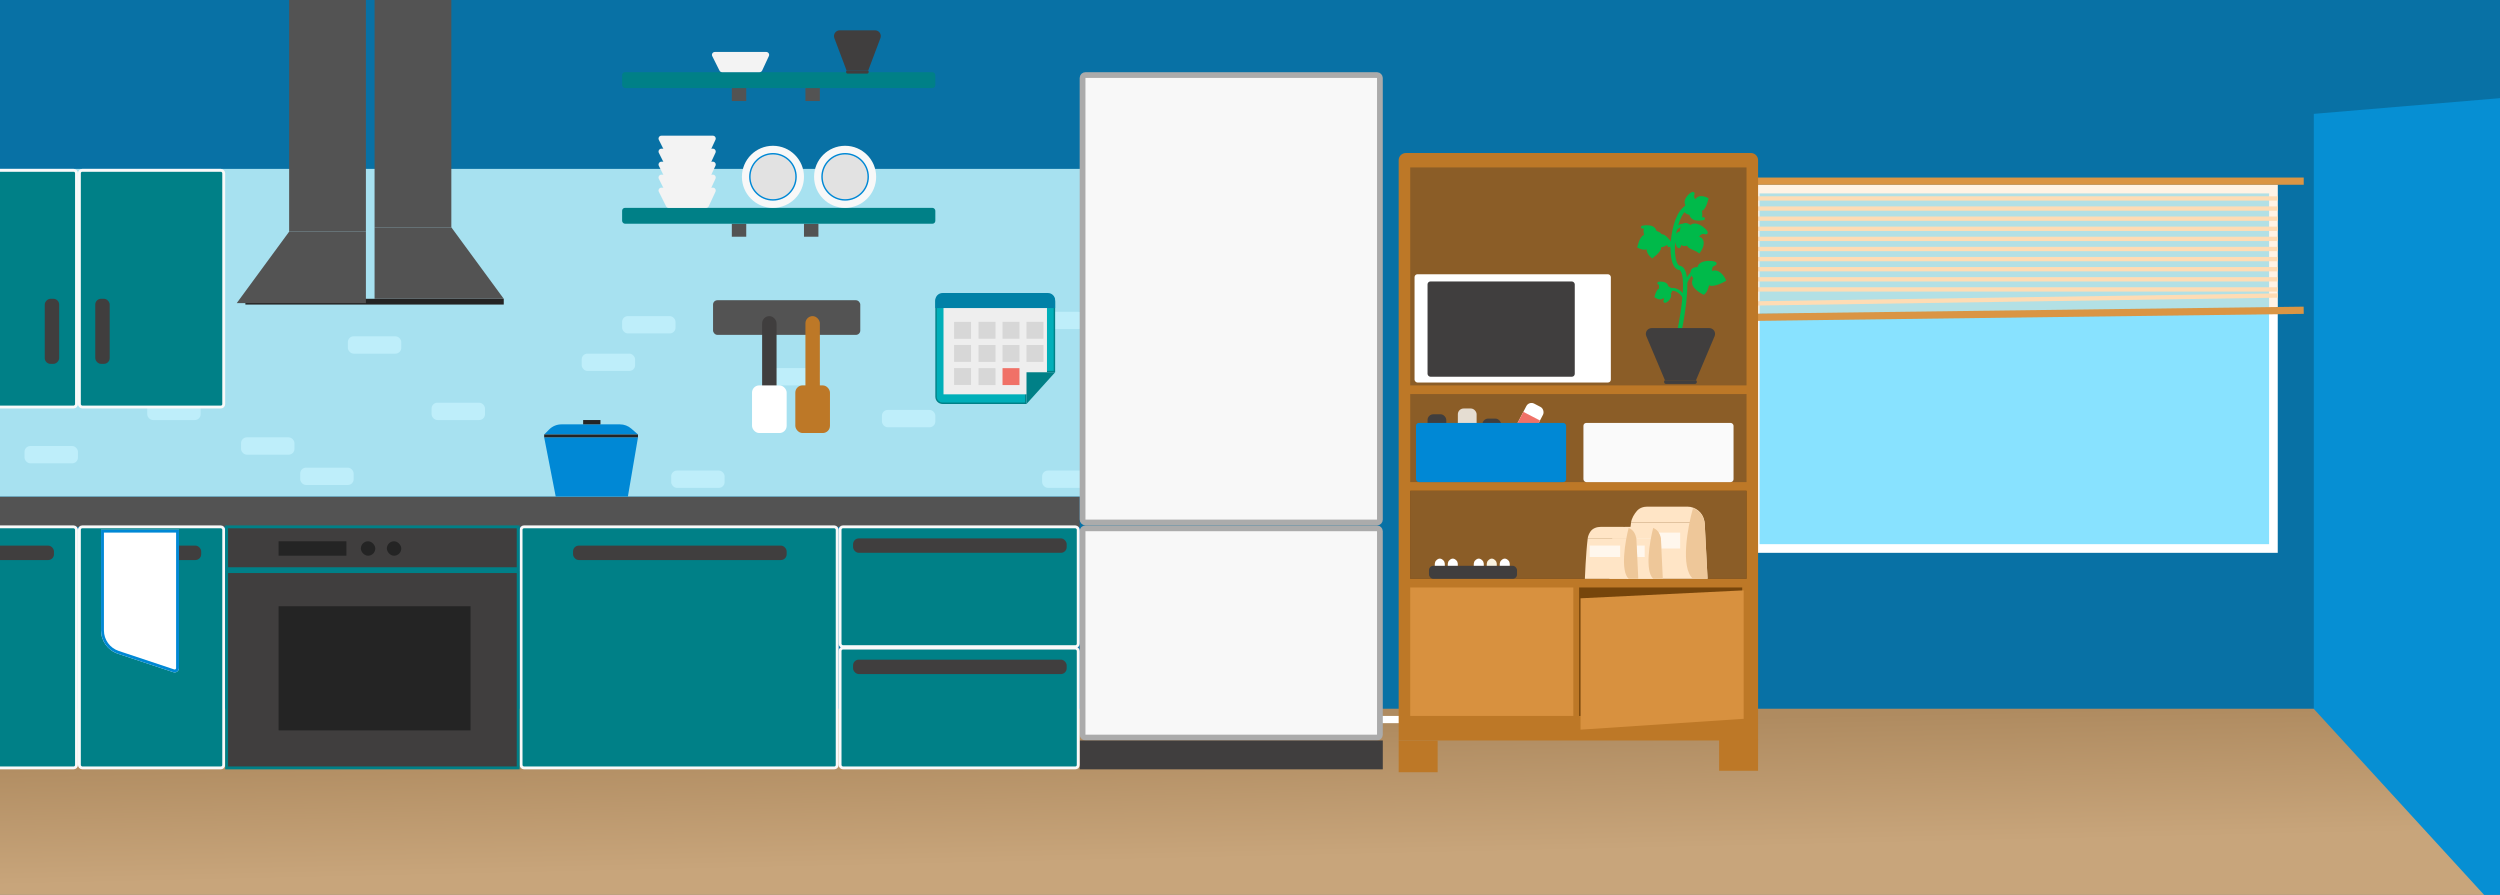 <svg width="1732" height="620" viewBox="0 0 1732 620" fill="none" xmlns="http://www.w3.org/2000/svg">
<g clip-path="url(#clip0_1_2)">
<rect width="1732" height="620" fill="white"/>
<path d="M1732 -460H0V621H1732V-460Z" fill="#0871A5"/>
<rect x="-50" y="491" width="1782" height="129" fill="url(#paint0_linear_1_2)"/>
<path d="M1603 78.879L1732 68V632L1603 491.125V78.879Z" fill="#068FD3"/>
<rect y="344" width="748" height="21" fill="#535353"/>
<rect y="117" width="865" height="227" fill="#A7E1F0"/>
<rect x="299" y="279" width="37" height="12" rx="4" fill="#BEEEFA"/>
<rect x="241" y="233" width="37" height="12" rx="4" fill="#BEEEFA"/>
<rect x="403" y="245" width="37" height="12" rx="4" fill="#BEEEFA"/>
<rect x="531" y="255" width="37" height="12" rx="4" fill="#BEEEFA"/>
<rect x="465" y="326" width="37" height="12" rx="4" fill="#BEEEFA"/>
<rect x="611" y="284" width="37" height="12" rx="4" fill="#BEEEFA"/>
<rect x="714" y="216" width="37" height="12" rx="4" fill="#BEEEFA"/>
<rect x="722" y="326" width="37" height="12" rx="4" fill="#BEEEFA"/>
<rect x="821" y="237" width="37" height="12" rx="4" fill="#BEEEFA"/>
<rect x="208" y="324" width="37" height="12" rx="4" fill="#BEEEFA"/>
<rect x="167" y="303" width="37" height="12" rx="4" fill="#BEEEFA"/>
<rect x="102" y="279" width="37" height="12" rx="4" fill="#BEEEFA"/>
<rect x="102" y="213" width="37" height="12" rx="4" fill="#BEEEFA"/>
<rect x="17" y="309" width="37" height="12" rx="4" fill="#BEEEFA"/>
<rect x="431" y="219" width="37" height="12" rx="4" fill="#BEEEFA"/>
<rect y="251" width="37" height="12" rx="4" fill="#BEEEFA"/>
<rect x="951" y="496" width="27" height="5" fill="white"/>
<rect x="750" y="366" width="206" height="145" rx="2" fill="#F8F8F8" stroke="#ABABAB" stroke-width="4"/>
<rect x="750" y="52" width="206" height="310" rx="2" fill="#F8F8F8" stroke="#ABABAB" stroke-width="4"/>
<rect x="748" y="513" width="210" height="20" fill="#403E3E"/>
<rect x="361" y="365" width="219" height="167" rx="2" fill="#008087" stroke="#F9F9F9" stroke-width="2"/>
<rect x="397" y="378" width="148" height="10" rx="4" fill="#403E3E"/>
<rect x="55" y="365" width="100" height="167" rx="2" fill="#008087" stroke="#F9F9F9" stroke-width="2"/>
<rect x="71.077" y="378" width="68.308" height="10" rx="4" fill="#403E3E"/>
<rect x="55" y="118" width="100" height="164" rx="2" fill="#008087" stroke="#F9F9F9" stroke-width="2"/>
<rect x="66" y="207" width="10" height="45.086" rx="4" fill="#403E3E"/>
<rect x="-1" y="1" width="100" height="164" rx="2" transform="matrix(-1 0 0 1 52 117)" fill="#008087" stroke="#F9F9F9" stroke-width="2"/>
<rect width="10" height="45.086" rx="4" transform="matrix(-1 0 0 1 41 207)" fill="#403E3E"/>
<rect x="-47" y="365" width="100" height="167" rx="2" fill="#008087" stroke="#F9F9F9" stroke-width="2"/>
<rect x="-30.923" y="378" width="68.308" height="10" rx="4" fill="#403E3E"/>
<rect x="582" y="365" width="165" height="83" rx="2" fill="#008087" stroke="#F9F9F9" stroke-width="2"/>
<rect x="591" y="373" width="148" height="10" rx="4" fill="#403E3E"/>
<rect x="582" y="449" width="165" height="83" rx="2" fill="#008087" stroke="#F9F9F9" stroke-width="2"/>
<rect x="591" y="457" width="148" height="10" rx="4" fill="#403E3E"/>
<g filter="url(#filter0_d_1_2)">
<path d="M71 363H125V458.838C125 460.885 122.994 462.331 121.051 461.684L82.624 448.875C75.682 446.561 71 440.064 71 432.747V363Z" fill="white"/>
<path d="M72 364H124V458.838C124 460.203 122.663 461.167 121.368 460.735L82.94 447.926C76.407 445.748 72 439.634 72 432.747V364Z" stroke="#0088D5" stroke-width="2"/>
</g>
<rect x="157" y="396" width="202" height="136" fill="#403E3E" stroke="#008087" stroke-width="2"/>
<rect x="157" y="365" width="202" height="29" fill="#403E3E" stroke="#008087" stroke-width="2"/>
<rect x="193" y="420" width="133" height="86" fill="#242424"/>
<rect x="193" y="375" width="47" height="10" fill="#242424"/>
<rect x="250" y="375" width="10" height="10" rx="5" fill="#242424"/>
<rect x="268" y="375" width="10" height="10" rx="5" fill="#242424"/>
<g filter="url(#filter1_d_1_2)">
<path d="M378 303H443L436 344H386L378 303Z" fill="#0088D5"/>
<path d="M443 301L378 301L381.485 297.515C383.736 295.264 386.788 294 389.971 294L430.491 294C433.398 294 436.206 295.055 438.393 296.969L443 301Z" fill="#0088D5"/>
<rect x="378" y="301" width="65" height="2" fill="#242424"/>
<rect x="405" y="291" width="12" height="3" fill="#242424"/>
</g>
<g filter="url(#filter2_d_1_2)">
<rect x="494" y="204" width="102" height="24" rx="3" fill="#535353"/>
<rect x="558" y="215" width="10" height="55" rx="5" fill="#BD7827"/>
<rect x="551" y="263" width="24" height="33" rx="5" fill="#BD7827"/>
<rect x="528" y="215" width="10" height="55" rx="5" fill="#403E3E"/>
<rect x="521" y="263" width="24" height="33" rx="5" fill="white"/>
</g>
<g filter="url(#filter3_d_1_2)">
<rect x="170" y="200" width="179" height="4" fill="#242424"/>
<g filter="url(#filter4_d_1_2)">
<path d="M259.5 150.5H206.314L170 200H259.5V150.5Z" fill="#535353"/>
<path d="M259.5 150.5H206.314V-114H259.5V150.5Z" fill="#535353"/>
</g>
<path d="M259.5 150.5H312.686L349 200H259.5V150.5Z" fill="#535353"/>
<path d="M259.5 150.5H312.686V-114H259.5V150.5Z" fill="#535353"/>
</g>
<rect x="507" y="155" width="10" height="9" fill="#535353"/>
<rect x="557" y="155" width="10" height="9" fill="#535353"/>
<rect x="431" y="144" width="217" height="11" rx="2" fill="#008087"/>
<rect x="507" y="61" width="10" height="9" fill="#535353"/>
<rect x="558" y="61" width="10" height="9" fill="#535353"/>
<rect x="431" y="50" width="217" height="11" rx="2" fill="#008087"/>
<g filter="url(#filter5_d_1_2)">
<path d="M458.447 96.894C457.782 95.565 458.749 94 460.236 94H495.866C497.328 94 498.296 95.517 497.68 96.842L493.038 106.842C492.71 107.548 492.002 108 491.224 108H465.236C464.479 108 463.786 107.572 463.447 106.894L458.447 96.894Z" fill="#F3F3F3"/>
</g>
<g filter="url(#filter6_d_1_2)">
<path d="M458.447 105.894C457.782 104.565 458.749 103 460.236 103H495.866C497.328 103 498.296 104.517 497.68 105.842L493.038 115.842C492.71 116.548 492.002 117 491.224 117H465.236C464.479 117 463.786 116.572 463.447 115.894L458.447 105.894Z" fill="#F3F3F3"/>
</g>
<g filter="url(#filter7_d_1_2)">
<path d="M458.447 114.894C457.782 113.565 458.749 112 460.236 112H495.866C497.328 112 498.296 113.517 497.68 114.842L493.038 124.842C492.71 125.548 492.002 126 491.224 126H465.236C464.479 126 463.786 125.572 463.447 124.894L458.447 114.894Z" fill="#F3F3F3"/>
</g>
<g filter="url(#filter8_d_1_2)">
<path d="M458.447 123.894C457.782 122.565 458.749 121 460.236 121H495.866C497.328 121 498.296 122.517 497.68 123.842L493.038 133.842C492.71 134.548 492.002 135 491.224 135H465.236C464.479 135 463.786 134.572 463.447 133.894L458.447 123.894Z" fill="#F3F3F3"/>
</g>
<g filter="url(#filter9_d_1_2)">
<path d="M458.447 132.894C457.782 131.565 458.749 130 460.236 130H495.866C497.328 130 498.296 131.517 497.68 132.842L493.038 142.842C492.71 143.548 492.002 144 491.224 144H465.236C464.479 144 463.786 143.572 463.447 142.894L458.447 132.894Z" fill="#F3F3F3"/>
</g>
<g filter="url(#filter10_d_1_2)">
<path d="M495.447 38.894C494.782 37.565 495.749 36 497.236 36H532.866C534.328 36 535.296 37.517 534.68 38.842L530.038 48.842C529.71 49.548 529.002 50 528.224 50H502.236C501.479 50 500.786 49.572 500.447 48.894L495.447 38.894Z" fill="#F3F3F3"/>
</g>
<g filter="url(#filter11_d_1_2)">
<path d="M580.039 26.41C579.053 23.795 580.986 21 583.782 21H608.218C611.014 21 612.947 23.795 611.961 26.411L603.448 49H588.552L580.039 26.41Z" fill="#403E3E"/>
<path d="M603.448 49H588.552V49C587.726 49.666 588.196 51 589.257 51H602.743C603.804 51 604.274 49.666 603.448 49V49Z" fill="#403E3E"/>
</g>
<rect x="1216.02" y="131" width="359" height="249" fill="#88E2FF" stroke="white" stroke-width="6"/>
<rect x="1212.02" y="127" width="366" height="90" fill="#FFDCB4" fill-opacity="0.35"/>
<rect x="1196.02" y="123" width="400" height="5" fill="#DA9544"/>
<rect x="1213.02" y="136" width="365" height="3" fill="#FFDCB4"/>
<rect x="1213.02" y="150" width="365" height="3" fill="#FFDCB4"/>
<rect x="1213.02" y="164" width="365" height="3" fill="#FFDCB4"/>
<rect x="1213.02" y="178" width="365" height="3" fill="#FFDCB4"/>
<rect x="1213.02" y="192" width="365" height="3" fill="#FFDCB4"/>
<rect x="1213.01" y="208.761" width="365" height="3" transform="rotate(-0.867 1213.01 208.761)" fill="#FFDCB4"/>
<rect x="1213.02" y="199" width="365" height="3" fill="#FFDCB4"/>
<rect x="1213.02" y="185" width="365" height="3" fill="#FFDCB4"/>
<rect x="1213.02" y="171" width="365" height="3" fill="#FFDCB4"/>
<rect x="1213.02" y="157" width="365" height="3" fill="#FFDCB4"/>
<rect x="1213.02" y="143" width="365" height="3" fill="#FFDCB4"/>
<rect x="1196" y="217.556" width="400" height="5" transform="rotate(-0.732 1196 217.556)" fill="#DA9544"/>
<rect x="1215.02" y="127" width="2" height="199" fill="#DA9544"/>
<circle cx="535.5" cy="122.5" r="21.5" fill="#F8F8F8"/>
<circle cx="535.5" cy="122.5" r="16" fill="#E2E2E2" stroke="#0088D5"/>
<circle cx="585.5" cy="122.5" r="21.5" fill="#F8F8F8"/>
<circle cx="585.5" cy="122.5" r="16" fill="#E2E2E2" stroke="#0088D5"/>
<path d="M710.664 262.921V279.372H653C650.515 279.372 648.5 277.358 648.5 274.872V208.781C648.5 206.296 650.515 204.281 653 204.281H726C728.485 204.281 730.5 206.296 730.5 208.781V257.421H716.164C713.126 257.421 710.664 259.884 710.664 262.921Z" fill="#00AFB9" stroke="#008087"/>
<path d="M648 208C648 205.239 650.239 203 653 203H726C728.761 203 731 205.239 731 208V213.412H648V208Z" fill="#0081A7"/>
<path d="M653.655 213.412H725.345V258.225L718.298 265.708L711.251 273.192H653.655V213.412Z" fill="#EEEEEE"/>
<rect x="694.546" y="255.058" width="11.745" height="11.713" fill="#F07167"/>
<rect x="677.929" y="255.058" width="11.745" height="11.713" fill="#D7D7D7"/>
<rect x="677.929" y="239.007" width="11.745" height="11.713" fill="#D7D7D7"/>
<rect x="694.546" y="239.007" width="11.745" height="11.713" fill="#D7D7D7"/>
<rect x="711.164" y="239.007" width="11.745" height="11.713" fill="#D7D7D7"/>
<rect x="711.164" y="222.956" width="11.745" height="11.713" fill="#D7D7D7"/>
<rect x="694.546" y="222.956" width="11.745" height="11.713" fill="#D7D7D7"/>
<rect x="677.929" y="222.956" width="11.745" height="11.713" fill="#D7D7D7"/>
<rect x="661" y="223" width="11.745" height="11.713" fill="#D7D7D7"/>
<rect x="661" y="239" width="11.745" height="11.713" fill="#D7D7D7"/>
<rect x="661" y="255" width="11.745" height="11.713" fill="#D7D7D7"/>
<path d="M731 257.921L711.164 279.872V257.921H731Z" fill="#008087"/>
<g filter="url(#filter12_d_1_2)">
<path d="M974 111C974 108.239 976.239 106 979 106H1218C1220.76 106 1223 108.239 1223 111V513H974V111Z" fill="#BD7827"/>
<rect x="974" y="513" width="27" height="22" fill="#BD7827"/>
<rect x="1196" y="512" width="27" height="22" fill="#BD7827"/>
<rect x="982" y="116" width="233" height="151" fill="#8B5D27"/>
<rect x="982" y="273" width="233" height="61" fill="#8B5D27"/>
<rect x="982" y="340" width="233" height="61" fill="#76450B"/>
<rect x="982" y="340" width="233" height="61" fill="#8B5D27"/>
<rect x="982" y="407" width="113" height="89" fill="#D8913F"/>
<rect x="1099" y="407" width="113" height="89" fill="#76450B"/>
<g filter="url(#filter13_d_1_2)">
<path d="M1102 412.5L1215 407V496L1102 503.5V412.5Z" fill="#D8913F"/>
</g>
<g filter="url(#filter14_d_1_2)">
<path d="M1171.58 230.025C1174.52 215.988 1178.64 187.65 1171.58 186.597C1162.75 185.281 1166.73 143.388 1179.75 144.046" stroke="#00BA4A" stroke-width="3"/>
<path d="M1175.02 207.454C1173.44 204.444 1168.83 199.242 1162.98 202.51M1175.66 197.135C1177.6 193.051 1181.85 186.086 1185.98 188.322" stroke="#00BA4A" stroke-width="2"/>
<path d="M1166.85 173.704C1165.56 168.903 1160.92 160.806 1152.66 166.825" stroke="#00BA4A" stroke-width="2"/>
<path d="M1168.14 160.591C1169.79 158.513 1173.73 155.131 1176.31 158.226" stroke="#00BA4A" stroke-width="2"/>
<path d="M1160.25 205.652C1159.56 208.432 1156.66 207.338 1155.29 206.443C1155.93 204.104 1157.59 200.019 1159.13 202.399C1157.21 199.254 1159.55 197.084 1157.81 197.142C1157.66 197.153 1157.54 197.166 1157.45 197.178C1157.41 197.183 1157.38 197.188 1157.35 197.194C1157.15 197.227 1157.21 197.206 1157.45 197.178C1157.58 197.158 1157.7 197.146 1157.81 197.142C1159.25 197.031 1162.86 197.083 1162.92 200.191C1163.6 200.185 1167.28 201.648 1164.31 204.257C1166.54 207.129 1160.57 211.224 1161.5 209.312C1162.25 207.783 1160.98 206.235 1160.25 205.652Z" fill="#00BA4A"/>
<path d="M1164.31 204.257C1163.24 203.564 1160.93 202.873 1160.25 205.652M1164.31 204.257C1167.28 201.648 1163.6 200.185 1162.92 200.191M1164.31 204.257C1166.54 207.129 1160.57 211.224 1161.5 209.312C1162.25 207.783 1160.98 206.235 1160.25 205.652M1160.25 205.652C1159.56 208.432 1156.66 207.338 1155.29 206.443C1155.93 204.104 1157.59 200.019 1159.13 202.399M1159.13 202.399C1161.06 205.373 1162.24 200.197 1162.92 200.191M1159.13 202.399C1157.06 199.018 1159.92 196.763 1157.35 197.194C1156.27 197.373 1162.84 195.99 1162.92 200.191" stroke="#00BA4A" stroke-width="2"/>
<path d="M1193.44 190.136C1197.88 187.502 1201.44 192.333 1202.67 195.078C1198.83 197.221 1191.22 200.308 1191.45 195.509C1190.91 202.18 1188.27 204.106 1188.27 204.106C1188.27 204.106 1177.65 199.031 1182.5 193.724C1181.36 192.919 1176.93 186.698 1184.99 187.007C1184.66 180.778 1199.51 182.836 1195.68 184.092C1192.61 185.096 1192.91 188.54 1193.44 190.136Z" fill="#00BA4A"/>
<path d="M1184.99 187.007C1185.96 189.148 1189.01 192.771 1193.44 190.136M1184.99 187.007C1176.93 186.698 1181.36 192.919 1182.5 193.724M1184.99 187.007C1184.66 180.778 1199.51 182.836 1195.68 184.092C1192.61 185.096 1192.91 188.54 1193.44 190.136M1193.44 190.136C1197.88 187.502 1201.44 192.333 1202.67 195.078C1198.83 197.221 1191.22 200.308 1191.45 195.509M1191.45 195.509C1191.75 189.51 1183.64 194.529 1182.5 193.724M1191.45 195.509C1190.91 202.18 1188.27 204.106 1188.27 204.106C1188.27 204.106 1177.65 199.031 1182.5 193.724" stroke="#00BA4A" stroke-width="2"/>
<path d="M1150.89 170.183C1149.99 174.269 1145.51 173.047 1143.38 171.925C1144.24 168.478 1146.57 162.394 1149.03 165.634C1145.95 161.338 1149.41 157.928 1146.77 158.224C1146.55 158.258 1146.36 158.291 1146.21 158.319C1146.16 158.33 1146.11 158.342 1146.06 158.355C1145.76 158.427 1145.85 158.389 1146.21 158.319C1146.42 158.274 1146.61 158.242 1146.77 158.224C1148.95 157.889 1154.46 157.524 1154.7 161.993C1155.73 161.902 1161.42 163.562 1157.02 167.68C1160.56 171.545 1151.65 178.168 1152.98 175.302C1154.05 173.008 1152.03 170.934 1150.89 170.183Z" fill="#00BA4A"/>
<path d="M1157.02 167.68C1155.36 166.812 1151.8 166.097 1150.89 170.183M1157.02 167.68C1161.42 163.562 1155.73 161.902 1154.7 161.993M1157.02 167.68C1160.56 171.545 1151.65 178.168 1152.98 175.302C1154.05 173.008 1152.03 170.934 1150.89 170.183M1150.89 170.183C1149.99 174.269 1145.51 173.047 1143.38 171.925C1144.24 168.478 1146.57 162.394 1149.03 165.634M1149.03 165.634C1152.12 169.683 1153.66 162.084 1154.7 161.993M1149.03 165.634C1145.72 161.016 1149.97 157.421 1146.06 158.355C1144.43 158.743 1154.38 155.953 1154.7 161.993" stroke="#00BA4A" stroke-width="2"/>
<path d="M1151.4 171.16C1147.98 173.569 1150.83 177.234 1152.68 178.765C1155.54 176.647 1160.25 172.155 1156.31 171.124C1161.47 172.318 1163.28 167.808 1164.03 170.365C1164.08 170.582 1164.12 170.768 1164.15 170.912C1164.16 170.962 1164.17 171.013 1164.18 171.066C1164.23 171.373 1164.22 171.27 1164.15 170.912C1164.11 170.702 1164.07 170.521 1164.03 170.365C1163.49 168.216 1161.71 162.994 1157.49 164.495C1157.18 163.504 1153.46 158.896 1151.35 164.54C1146.42 162.764 1143.74 173.534 1145.87 171.201C1147.58 169.334 1150.27 170.396 1151.4 171.16Z" fill="#00BA4A"/>
<path d="M1151.35 164.54C1152.79 165.743 1154.82 168.752 1151.4 171.16M1151.35 164.54C1153.46 158.896 1157.18 163.504 1157.49 164.495M1151.35 164.54C1146.42 162.764 1143.74 173.534 1145.87 171.201C1147.58 169.334 1150.27 170.396 1151.4 171.16M1151.4 171.16C1147.98 173.569 1150.83 177.234 1152.68 178.765C1155.54 176.647 1160.25 172.155 1156.31 171.124M1156.31 171.124C1151.39 169.836 1157.81 165.485 1157.49 164.495M1156.31 171.124C1161.85 172.408 1163.53 167.099 1164.18 171.066C1164.44 172.72 1163.19 162.466 1157.49 164.495" stroke="#00BA4A" stroke-width="2"/>
<path d="M1183.06 140.718C1183.93 136.625 1188.42 137.81 1190.56 138.915C1189.73 142.368 1187.45 148.471 1184.95 145.252C1188.07 149.522 1184.64 152.96 1187.28 152.643C1187.5 152.607 1187.69 152.572 1187.83 152.543C1187.88 152.532 1187.93 152.519 1187.99 152.507C1188.29 152.432 1188.19 152.47 1187.83 152.543C1187.63 152.59 1187.44 152.624 1187.28 152.643C1185.1 152.996 1179.59 153.406 1179.32 148.939C1178.28 149.039 1172.59 147.426 1176.95 143.272C1173.38 139.436 1182.24 132.74 1180.93 135.617C1179.88 137.919 1181.91 139.977 1183.06 140.718Z" fill="#00BA4A"/>
<path d="M1176.95 143.272C1178.62 144.126 1182.19 144.811 1183.06 140.718M1176.95 143.272C1172.59 147.426 1178.28 149.039 1179.32 148.939M1176.95 143.272C1173.38 139.436 1182.24 132.74 1180.93 135.617C1179.88 137.919 1181.91 139.977 1183.06 140.718M1183.06 140.718C1183.93 136.625 1188.42 137.81 1190.56 138.915C1189.73 142.368 1187.45 148.471 1184.95 145.252M1184.95 145.252C1181.84 141.229 1180.35 148.84 1179.32 148.939M1184.95 145.252C1188.31 149.842 1184.08 153.472 1187.99 152.507C1189.61 152.104 1179.69 154.976 1179.32 148.939" stroke="#00BA4A" stroke-width="2"/>
<path d="M1183.63 165.636C1188.75 166.223 1187.92 171.339 1185.12 175.209C1181.9 172.844 1175.23 172.186 1178.57 168.615C1173.76 173.451 1172.63 166.705 1171.36 171.769C1170.93 173.489 1165.75 163.174 1172.94 161.937C1172.6 160.638 1173.33 153.208 1179.26 158.214C1183.12 153.204 1193.06 163.58 1189.32 162.285C1186.33 161.249 1184.28 164.088 1183.63 165.636Z" fill="#00BA4A"/>
<path d="M1179.26 158.214C1178.59 160.443 1178.52 165.05 1183.63 165.636M1179.26 158.214C1173.33 153.208 1172.6 160.638 1172.94 161.937M1179.26 158.214C1183.12 153.204 1193.06 163.58 1189.32 162.285C1186.33 161.249 1184.28 164.088 1183.63 165.636M1183.63 165.636C1188.75 166.223 1187.92 171.339 1185.12 175.209C1181.9 172.844 1175.23 172.186 1178.57 168.615M1178.57 168.615C1182.76 164.152 1173.28 163.237 1172.94 161.937M1178.57 168.615C1173.76 173.451 1172.63 166.705 1171.36 171.769C1170.93 173.489 1165.75 163.174 1172.94 161.937" stroke="#00BA4A" stroke-width="2"/>
<path d="M1148.56 233.862C1147.44 231.225 1149.38 228.306 1152.24 228.306H1192.2C1195.07 228.306 1197 231.225 1195.89 233.862L1182.99 264.42H1161.46L1148.56 233.862Z" fill="#403E3E"/>
<path d="M1182.99 264.42H1161.46V264.42C1160.34 265.228 1160.91 267 1162.29 267H1182.16C1183.54 267 1184.11 265.228 1182.99 264.42V264.42Z" fill="#403E3E"/>
</g>
<rect x="994" y="287" width="13" height="14" rx="4" fill="#403E3E"/>
<rect x="1032" y="290" width="13" height="14" rx="4" fill="#403E3E"/>
<rect x="1064.31" y="277.774" width="13" height="26.664" rx="4" transform="rotate(27.499 1064.31 277.774)" fill="white"/>
<rect x="1060.38" y="285.334" width="13" height="9.74" transform="rotate(27.499 1060.38 285.334)" fill="#F07167"/>
<rect x="1015" y="283" width="13" height="14" rx="4" fill="#FAFAFA" fill-opacity="0.81"/>
<rect x="986" y="293" width="104" height="41" rx="2" fill="#0088D5"/>
<rect x="1102" y="293" width="104" height="41" rx="2" fill="#FAFAFA"/>
<path d="M1135 362C1154.92 362 1186 362 1186 362L1188 401H1132C1132 401 1133 376.5 1135 362Z" fill="#FFE5C6"/>
<path d="M1135 362C1154.92 362 1186 362 1186 362L1185.79 360.853C1184.75 355.147 1179.78 351 1173.99 351H1146.25C1143.5 351 1140.78 351.909 1139.01 354.011C1137.31 356.028 1135.43 358.879 1135 362Z" fill="#FFE5C6"/>
<path d="M1177.91 401C1169.02 393.4 1174.2 365 1177.91 352C1183.96 354.5 1184.97 358.5 1185.98 362L1188 401H1177.91Z" fill="#EEC799"/>
<rect x="1137" y="369" width="32" height="11" fill="#FFF7ED"/>
<path d="M1121.98 372.92C1135.14 372.92 1155.68 372.92 1155.68 372.92L1157 401H1120C1120 401 1120.66 383.36 1121.98 372.92Z" fill="#FFE5C6"/>
<path d="M1121.98 372.92C1135.14 372.92 1155.68 372.92 1155.68 372.92V372.92C1154.92 368.35 1150.96 365 1146.33 365H1131.15C1128.22 365 1125.28 366.007 1123.71 368.477C1122.9 369.751 1122.19 371.284 1121.98 372.92Z" fill="#FFE5C6"/>
<path d="M1150.33 401C1144.46 395.528 1147.88 375.08 1150.33 365.72C1154.33 367.52 1155 370.4 1155.67 372.92L1157 401H1150.33Z" fill="#EEC799"/>
<rect x="1123.3" y="377.96" width="21.143" height="7.92" fill="#FFF7ED"/>
<path d="M1104.98 372.92C1118.14 372.92 1138.68 372.92 1138.68 372.92L1140 401H1103C1103 401 1103.66 383.36 1104.98 372.92Z" fill="#FFE5C6"/>
<path d="M1104.98 372.92C1118.14 372.92 1138.68 372.92 1138.68 372.92V372.92C1137.92 368.35 1133.96 365 1129.33 365H1114.15C1111.22 365 1108.28 366.007 1106.71 368.477C1105.9 369.751 1105.19 371.284 1104.98 372.92Z" fill="#FFE5C6"/>
<path d="M1133.33 401C1127.46 395.528 1130.88 375.08 1133.33 365.72C1137.33 367.52 1138 370.4 1138.67 372.92L1140 401H1133.33Z" fill="#EEC799"/>
<rect x="1106.3" y="377.96" width="21.143" height="7.92" fill="#FFF7ED"/>
<path d="M999.898 388.385C1000.72 387.55 1001.48 387 1002.5 387C1003.52 387 1004.28 387.55 1005.1 388.385C1007.12 390.438 1005.1 396 1005.1 396H999.898C999.898 396 997.877 390.438 999.898 388.385Z" fill="white"/>
<path d="M1008.9 388.385C1009.72 387.55 1010.48 387 1011.5 387C1012.52 387 1013.28 387.55 1014.1 388.385C1016.12 390.438 1014.1 396 1014.1 396H1008.9C1008.9 396 1006.88 390.438 1008.9 388.385Z" fill="white"/>
<path d="M1026.9 388.385C1027.72 387.55 1028.48 387 1029.5 387C1030.52 387 1031.28 387.55 1032.1 388.385C1034.12 390.438 1032.1 396 1032.1 396H1026.9C1026.9 396 1024.88 390.438 1026.9 388.385Z" fill="white"/>
<path d="M1035.9 388.385C1036.72 387.55 1037.48 387 1038.5 387C1039.52 387 1040.28 387.55 1041.1 388.385C1043.12 390.438 1041.1 396 1041.1 396H1035.9C1035.9 396 1033.88 390.438 1035.9 388.385Z" fill="#F9F2E0"/>
<path d="M1044.9 388.385C1045.72 387.55 1046.48 387 1047.5 387C1048.52 387 1049.28 387.55 1050.1 388.385C1052.12 390.438 1050.1 396 1050.1 396H1044.9C1044.9 396 1042.88 390.438 1044.9 388.385Z" fill="white"/>
<rect x="995" y="392" width="61" height="9" rx="3" fill="#403E3E"/>
<rect x="985" y="190" width="136" height="75" rx="2" fill="white"/>
<rect x="994" y="195" width="102" height="66" rx="2" fill="#403E3E"/>
<g filter="url(#filter15_d_1_2)">
<circle cx="1108.5" cy="211.5" r="9.5" fill="white"/>
</g>
<g filter="url(#filter16_d_1_2)">
<circle cx="1108.5" cy="234.5" r="9.5" fill="white"/>
</g>
</g>
</g>
<defs>
<filter id="filter0_d_1_2" x="68" y="363" width="58" height="104.84" filterUnits="userSpaceOnUse" color-interpolation-filters="sRGB">
<feFlood flood-opacity="0" result="BackgroundImageFix"/>
<feColorMatrix in="SourceAlpha" type="matrix" values="0 0 0 0 0 0 0 0 0 0 0 0 0 0 0 0 0 0 127 0" result="hardAlpha"/>
<feOffset dx="-1" dy="4"/>
<feGaussianBlur stdDeviation="1"/>
<feComposite in2="hardAlpha" operator="out"/>
<feColorMatrix type="matrix" values="0 0 0 0 0 0 0 0 0 0 0 0 0 0 0 0 0 0 0.25 0"/>
<feBlend mode="normal" in2="BackgroundImageFix" result="effect1_dropShadow_1_2"/>
<feBlend mode="normal" in="SourceGraphic" in2="effect1_dropShadow_1_2" result="shape"/>
</filter>
<filter id="filter1_d_1_2" x="376" y="290" width="67" height="55" filterUnits="userSpaceOnUse" color-interpolation-filters="sRGB">
<feFlood flood-opacity="0" result="BackgroundImageFix"/>
<feColorMatrix in="SourceAlpha" type="matrix" values="0 0 0 0 0 0 0 0 0 0 0 0 0 0 0 0 0 0 127 0" result="hardAlpha"/>
<feOffset dx="-1"/>
<feGaussianBlur stdDeviation="0.5"/>
<feComposite in2="hardAlpha" operator="out"/>
<feColorMatrix type="matrix" values="0 0 0 0 0 0 0 0 0 0 0 0 0 0 0 0 0 0 0.25 0"/>
<feBlend mode="normal" in2="BackgroundImageFix" result="effect1_dropShadow_1_2"/>
<feBlend mode="normal" in="SourceGraphic" in2="effect1_dropShadow_1_2" result="shape"/>
</filter>
<filter id="filter2_d_1_2" x="492" y="204" width="106" height="98" filterUnits="userSpaceOnUse" color-interpolation-filters="sRGB">
<feFlood flood-opacity="0" result="BackgroundImageFix"/>
<feColorMatrix in="SourceAlpha" type="matrix" values="0 0 0 0 0 0 0 0 0 0 0 0 0 0 0 0 0 0 127 0" result="hardAlpha"/>
<feOffset dy="4"/>
<feGaussianBlur stdDeviation="1"/>
<feComposite in2="hardAlpha" operator="out"/>
<feColorMatrix type="matrix" values="0 0 0 0 0 0 0 0 0 0 0 0 0 0 0 0 0 0 0.25 0"/>
<feBlend mode="normal" in2="BackgroundImageFix" result="effect1_dropShadow_1_2"/>
<feBlend mode="normal" in="SourceGraphic" in2="effect1_dropShadow_1_2" result="shape"/>
</filter>
<filter id="filter3_d_1_2" x="168" y="-114" width="183" height="327" filterUnits="userSpaceOnUse" color-interpolation-filters="sRGB">
<feFlood flood-opacity="0" result="BackgroundImageFix"/>
<feColorMatrix in="SourceAlpha" type="matrix" values="0 0 0 0 0 0 0 0 0 0 0 0 0 0 0 0 0 0 127 0" result="hardAlpha"/>
<feOffset dy="7"/>
<feGaussianBlur stdDeviation="1"/>
<feComposite in2="hardAlpha" operator="out"/>
<feColorMatrix type="matrix" values="0 0 0 0 0 0 0 0 0 0 0 0 0 0 0 0 0 0 0.25 0"/>
<feBlend mode="normal" in2="BackgroundImageFix" result="effect1_dropShadow_1_2"/>
<feBlend mode="normal" in="SourceGraphic" in2="effect1_dropShadow_1_2" result="shape"/>
</filter>
<filter id="filter4_d_1_2" x="162" y="-114" width="97.5" height="319" filterUnits="userSpaceOnUse" color-interpolation-filters="sRGB">
<feFlood flood-opacity="0" result="BackgroundImageFix"/>
<feColorMatrix in="SourceAlpha" type="matrix" values="0 0 0 0 0 0 0 0 0 0 0 0 0 0 0 0 0 0 127 0" result="hardAlpha"/>
<feOffset dx="-6" dy="3"/>
<feGaussianBlur stdDeviation="1"/>
<feComposite in2="hardAlpha" operator="out"/>
<feColorMatrix type="matrix" values="0 0 0 0 0 0 0 0 0 0 0 0 0 0 0 0 0 0 0.25 0"/>
<feBlend mode="normal" in2="BackgroundImageFix" result="effect1_dropShadow_1_2"/>
<feBlend mode="normal" in="SourceGraphic" in2="effect1_dropShadow_1_2" result="shape"/>
</filter>
<filter id="filter5_d_1_2" x="454.233" y="92" width="43.635" height="18" filterUnits="userSpaceOnUse" color-interpolation-filters="sRGB">
<feFlood flood-opacity="0" result="BackgroundImageFix"/>
<feColorMatrix in="SourceAlpha" type="matrix" values="0 0 0 0 0 0 0 0 0 0 0 0 0 0 0 0 0 0 127 0" result="hardAlpha"/>
<feOffset dx="-2"/>
<feGaussianBlur stdDeviation="1"/>
<feComposite in2="hardAlpha" operator="out"/>
<feColorMatrix type="matrix" values="0 0 0 0 0 0 0 0 0 0 0 0 0 0 0 0 0 0 0.25 0"/>
<feBlend mode="normal" in2="BackgroundImageFix" result="effect1_dropShadow_1_2"/>
<feBlend mode="normal" in="SourceGraphic" in2="effect1_dropShadow_1_2" result="shape"/>
</filter>
<filter id="filter6_d_1_2" x="454.233" y="101" width="43.635" height="18" filterUnits="userSpaceOnUse" color-interpolation-filters="sRGB">
<feFlood flood-opacity="0" result="BackgroundImageFix"/>
<feColorMatrix in="SourceAlpha" type="matrix" values="0 0 0 0 0 0 0 0 0 0 0 0 0 0 0 0 0 0 127 0" result="hardAlpha"/>
<feOffset dx="-2"/>
<feGaussianBlur stdDeviation="1"/>
<feComposite in2="hardAlpha" operator="out"/>
<feColorMatrix type="matrix" values="0 0 0 0 0 0 0 0 0 0 0 0 0 0 0 0 0 0 0.25 0"/>
<feBlend mode="normal" in2="BackgroundImageFix" result="effect1_dropShadow_1_2"/>
<feBlend mode="normal" in="SourceGraphic" in2="effect1_dropShadow_1_2" result="shape"/>
</filter>
<filter id="filter7_d_1_2" x="454.233" y="110" width="43.635" height="18" filterUnits="userSpaceOnUse" color-interpolation-filters="sRGB">
<feFlood flood-opacity="0" result="BackgroundImageFix"/>
<feColorMatrix in="SourceAlpha" type="matrix" values="0 0 0 0 0 0 0 0 0 0 0 0 0 0 0 0 0 0 127 0" result="hardAlpha"/>
<feOffset dx="-2"/>
<feGaussianBlur stdDeviation="1"/>
<feComposite in2="hardAlpha" operator="out"/>
<feColorMatrix type="matrix" values="0 0 0 0 0 0 0 0 0 0 0 0 0 0 0 0 0 0 0.25 0"/>
<feBlend mode="normal" in2="BackgroundImageFix" result="effect1_dropShadow_1_2"/>
<feBlend mode="normal" in="SourceGraphic" in2="effect1_dropShadow_1_2" result="shape"/>
</filter>
<filter id="filter8_d_1_2" x="454.233" y="119" width="43.635" height="18" filterUnits="userSpaceOnUse" color-interpolation-filters="sRGB">
<feFlood flood-opacity="0" result="BackgroundImageFix"/>
<feColorMatrix in="SourceAlpha" type="matrix" values="0 0 0 0 0 0 0 0 0 0 0 0 0 0 0 0 0 0 127 0" result="hardAlpha"/>
<feOffset dx="-2"/>
<feGaussianBlur stdDeviation="1"/>
<feComposite in2="hardAlpha" operator="out"/>
<feColorMatrix type="matrix" values="0 0 0 0 0 0 0 0 0 0 0 0 0 0 0 0 0 0 0.25 0"/>
<feBlend mode="normal" in2="BackgroundImageFix" result="effect1_dropShadow_1_2"/>
<feBlend mode="normal" in="SourceGraphic" in2="effect1_dropShadow_1_2" result="shape"/>
</filter>
<filter id="filter9_d_1_2" x="454.233" y="128" width="43.635" height="18" filterUnits="userSpaceOnUse" color-interpolation-filters="sRGB">
<feFlood flood-opacity="0" result="BackgroundImageFix"/>
<feColorMatrix in="SourceAlpha" type="matrix" values="0 0 0 0 0 0 0 0 0 0 0 0 0 0 0 0 0 0 127 0" result="hardAlpha"/>
<feOffset dx="-2"/>
<feGaussianBlur stdDeviation="1"/>
<feComposite in2="hardAlpha" operator="out"/>
<feColorMatrix type="matrix" values="0 0 0 0 0 0 0 0 0 0 0 0 0 0 0 0 0 0 0.25 0"/>
<feBlend mode="normal" in2="BackgroundImageFix" result="effect1_dropShadow_1_2"/>
<feBlend mode="normal" in="SourceGraphic" in2="effect1_dropShadow_1_2" result="shape"/>
</filter>
<filter id="filter10_d_1_2" x="491.233" y="34" width="43.635" height="18" filterUnits="userSpaceOnUse" color-interpolation-filters="sRGB">
<feFlood flood-opacity="0" result="BackgroundImageFix"/>
<feColorMatrix in="SourceAlpha" type="matrix" values="0 0 0 0 0 0 0 0 0 0 0 0 0 0 0 0 0 0 127 0" result="hardAlpha"/>
<feOffset dx="-2"/>
<feGaussianBlur stdDeviation="1"/>
<feComposite in2="hardAlpha" operator="out"/>
<feColorMatrix type="matrix" values="0 0 0 0 0 0 0 0 0 0 0 0 0 0 0 0 0 0 0.25 0"/>
<feBlend mode="normal" in2="BackgroundImageFix" result="effect1_dropShadow_1_2"/>
<feBlend mode="normal" in="SourceGraphic" in2="effect1_dropShadow_1_2" result="shape"/>
</filter>
<filter id="filter11_d_1_2" x="575.778" y="19" width="36.443" height="34" filterUnits="userSpaceOnUse" color-interpolation-filters="sRGB">
<feFlood flood-opacity="0" result="BackgroundImageFix"/>
<feColorMatrix in="SourceAlpha" type="matrix" values="0 0 0 0 0 0 0 0 0 0 0 0 0 0 0 0 0 0 127 0" result="hardAlpha"/>
<feOffset dx="-2"/>
<feGaussianBlur stdDeviation="1"/>
<feComposite in2="hardAlpha" operator="out"/>
<feColorMatrix type="matrix" values="0 0 0 0 0 0 0 0 0 0 0 0 0 0 0 0 0 0 0.25 0"/>
<feBlend mode="normal" in2="BackgroundImageFix" result="effect1_dropShadow_1_2"/>
<feBlend mode="normal" in="SourceGraphic" in2="effect1_dropShadow_1_2" result="shape"/>
</filter>
<filter id="filter12_d_1_2" x="967" y="104" width="256" height="433" filterUnits="userSpaceOnUse" color-interpolation-filters="sRGB">
<feFlood flood-opacity="0" result="BackgroundImageFix"/>
<feColorMatrix in="SourceAlpha" type="matrix" values="0 0 0 0 0 0 0 0 0 0 0 0 0 0 0 0 0 0 127 0" result="hardAlpha"/>
<feOffset dx="-5"/>
<feGaussianBlur stdDeviation="1"/>
<feComposite in2="hardAlpha" operator="out"/>
<feColorMatrix type="matrix" values="0 0 0 0 0 0 0 0 0 0 0 0 0 0 0 0 0 0 0.25 0"/>
<feBlend mode="normal" in2="BackgroundImageFix" result="effect1_dropShadow_1_2"/>
<feBlend mode="normal" in="SourceGraphic" in2="effect1_dropShadow_1_2" result="shape"/>
</filter>
<filter id="filter13_d_1_2" x="1098" y="407" width="117" height="100.5" filterUnits="userSpaceOnUse" color-interpolation-filters="sRGB">
<feFlood flood-opacity="0" result="BackgroundImageFix"/>
<feColorMatrix in="SourceAlpha" type="matrix" values="0 0 0 0 0 0 0 0 0 0 0 0 0 0 0 0 0 0 127 0" result="hardAlpha"/>
<feOffset dx="-2" dy="2"/>
<feGaussianBlur stdDeviation="1"/>
<feComposite in2="hardAlpha" operator="out"/>
<feColorMatrix type="matrix" values="0 0 0 0 0 0 0 0 0 0 0 0 0 0 0 0 0 0 0.25 0"/>
<feBlend mode="normal" in2="BackgroundImageFix" result="effect1_dropShadow_1_2"/>
<feBlend mode="normal" in="SourceGraphic" in2="effect1_dropShadow_1_2" result="shape"/>
</filter>
<filter id="filter14_d_1_2" x="1137.22" y="130.919" width="66.737" height="137.081" filterUnits="userSpaceOnUse" color-interpolation-filters="sRGB">
<feFlood flood-opacity="0" result="BackgroundImageFix"/>
<feColorMatrix in="SourceAlpha" type="matrix" values="0 0 0 0 0 0 0 0 0 0 0 0 0 0 0 0 0 0 127 0" result="hardAlpha"/>
<feOffset dx="-3" dy="-1"/>
<feGaussianBlur stdDeviation="1"/>
<feComposite in2="hardAlpha" operator="out"/>
<feColorMatrix type="matrix" values="0 0 0 0 0 0 0 0 0 0 0 0 0 0 0 0 0 0 0.25 0"/>
<feBlend mode="normal" in2="BackgroundImageFix" result="effect1_dropShadow_1_2"/>
<feBlend mode="normal" in="SourceGraphic" in2="effect1_dropShadow_1_2" result="shape"/>
</filter>
<filter id="filter15_d_1_2" x="1096" y="199" width="25" height="25" filterUnits="userSpaceOnUse" color-interpolation-filters="sRGB">
<feFlood flood-opacity="0" result="BackgroundImageFix"/>
<feColorMatrix in="SourceAlpha" type="matrix" values="0 0 0 0 0 0 0 0 0 0 0 0 0 0 0 0 0 0 127 0" result="hardAlpha"/>
<feMorphology radius="1" operator="dilate" in="SourceAlpha" result="effect1_dropShadow_1_2"/>
<feOffset/>
<feGaussianBlur stdDeviation="1"/>
<feComposite in2="hardAlpha" operator="out"/>
<feColorMatrix type="matrix" values="0 0 0 0 0 0 0 0 0 0 0 0 0 0 0 0 0 0 0.25 0"/>
<feBlend mode="normal" in2="BackgroundImageFix" result="effect1_dropShadow_1_2"/>
<feBlend mode="normal" in="SourceGraphic" in2="effect1_dropShadow_1_2" result="shape"/>
</filter>
<filter id="filter16_d_1_2" x="1096" y="222" width="25" height="25" filterUnits="userSpaceOnUse" color-interpolation-filters="sRGB">
<feFlood flood-opacity="0" result="BackgroundImageFix"/>
<feColorMatrix in="SourceAlpha" type="matrix" values="0 0 0 0 0 0 0 0 0 0 0 0 0 0 0 0 0 0 127 0" result="hardAlpha"/>
<feMorphology radius="1" operator="dilate" in="SourceAlpha" result="effect1_dropShadow_1_2"/>
<feOffset/>
<feGaussianBlur stdDeviation="1"/>
<feComposite in2="hardAlpha" operator="out"/>
<feColorMatrix type="matrix" values="0 0 0 0 0 0 0 0 0 0 0 0 0 0 0 0 0 0 0.25 0"/>
<feBlend mode="normal" in2="BackgroundImageFix" result="effect1_dropShadow_1_2"/>
<feBlend mode="normal" in="SourceGraphic" in2="effect1_dropShadow_1_2" result="shape"/>
</filter>
<linearGradient id="paint0_linear_1_2" x1="628.5" y1="600" x2="626.5" y2="509.5" gradientUnits="userSpaceOnUse">
<stop stop-color="#C8A57B"/>
<stop offset="1" stop-color="#AF8B60"/>
</linearGradient>
<clipPath id="clip0_1_2">
<rect width="1732" height="620" fill="white"/>
</clipPath>
</defs>
</svg>
